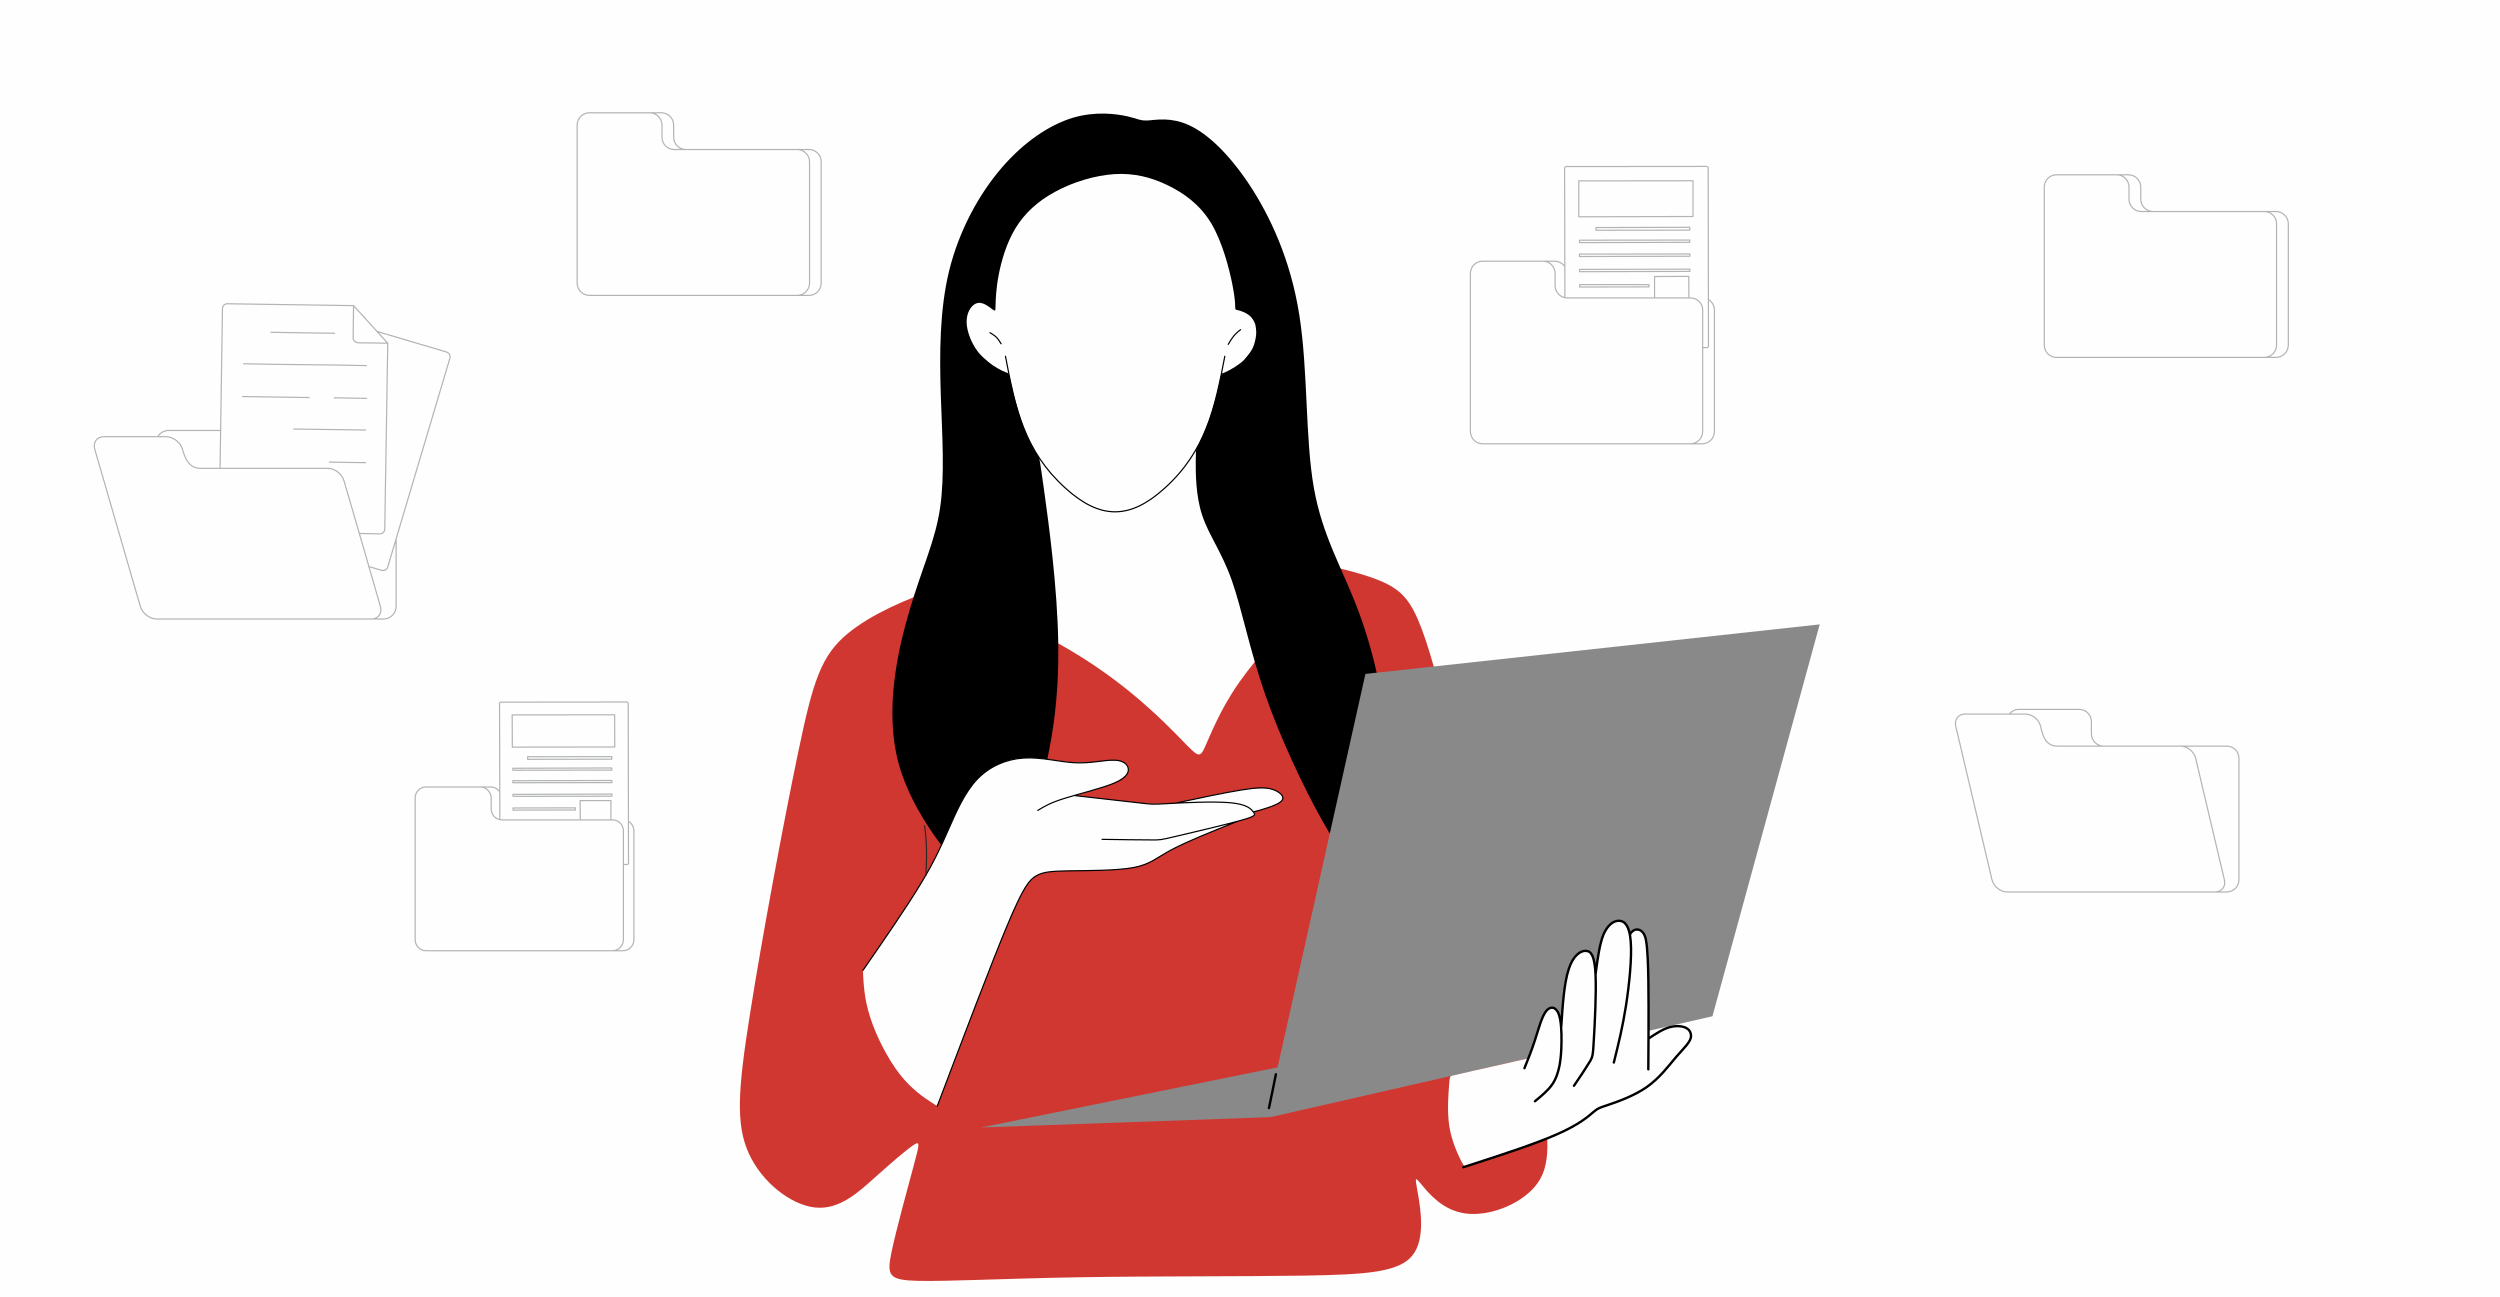 <?xml version="1.0" encoding="UTF-8"?>
<!DOCTYPE svg PUBLIC "-//W3C//DTD SVG 1.0//EN" "http://www.w3.org/TR/2001/REC-SVG-20010904/DTD/svg10.dtd">
<!-- Creator: CorelDRAW X8 -->
<svg xmlns="http://www.w3.org/2000/svg" xml:space="preserve" width="176.191mm" height="91.44mm" version="1.0" style="shape-rendering:geometricPrecision; text-rendering:geometricPrecision; image-rendering:optimizeQuality; fill-rule:evenodd; clip-rule:evenodd"
viewBox="0 0 17621 9145"
 xmlns:xlink="http://www.w3.org/1999/xlink">
 <defs>
  <style type="text/css">
   <![CDATA[
    .str1 {stroke:#2B2A29;stroke-width:8.471;stroke-linecap:round;stroke-linejoin:round}
    .str0 {stroke:black;stroke-width:8.471;stroke-linecap:round;stroke-linejoin:round}
    .str3 {stroke:#B2B3B3;stroke-width:8.471;stroke-linecap:round;stroke-linejoin:round}
    .str2 {stroke:black;stroke-width:16.932;stroke-linecap:round;stroke-linejoin:round}
    .fil3 {fill:none}
    .fil5 {fill:none;fill-rule:nonzero}
    .fil0 {fill:#FEFEFE}
    .fil2 {fill:black}
    .fil4 {fill:#898989}
    .fil1 {fill:#D03730}
   ]]>
  </style>
 </defs>
 <g id="Слой_x0020_1">
  <rect class="fil0" width="17621" height="9145"/>
  <path class="fil1" d="M6628 4142c-235,76 -491,190 -651,322 -189,155 -246,335 -350,833 -104,497 -256,1312 -340,1845 -85,533 -103,783 -9,988 93,205 298,363 467,381 170,18 304,-106 422,-212 118,-106 221,-194 270,-227 49,-34 46,-13 3,144 -42,157 -123,450 -157,613 -33,162 -19,194 186,199 204,5 600,-16 1122,-25 522,-9 1171,-5 1609,-12 437,-7 663,-25 756,-143 94,-118 55,-337 36,-446 -20,-110 -20,-110 30,-50 49,60 148,180 307,201 158,22 377,-56 490,-190 113,-134 120,-325 2,-877 -118,-552 -362,-1466 -521,-2066 -158,-600 -232,-885 -308,-1058 -76,-173 -154,-233 -341,-297 -84,-28 -190,-57 -317,-82 -34,79 -75,155 -131,236 -129,187 -333,397 -469,591 -136,194 -203,372 -241,455 -38,83 -47,71 -170,-56 -124,-127 -362,-369 -726,-593 -301,-185 -687,-358 -969,-474z"/>
  <path class="fil2" d="M7360 3462c32,229 94,685 99,1078 6,393 -45,723 -130,1020 -85,297 -203,562 -265,693 -61,132 -67,130 -210,-32 -144,-161 -426,-482 -523,-850 -96,-368 -6,-782 83,-1080 89,-299 178,-480 212,-710 34,-229 15,-506 5,-798 -9,-292 -9,-599 60,-879 70,-281 209,-535 369,-721 160,-186 340,-304 502,-353 162,-48 307,-27 385,-10 77,18 88,32 145,29 57,-4 161,-25 288,33 128,58 277,196 425,418 147,223 292,530 353,920 62,391 41,866 102,1215 61,349 204,573 317,878 114,306 199,692 196,1014 -2,322 -92,579 -174,668 -82,88 -157,7 -278,-209 -122,-216 -291,-568 -402,-887 -112,-319 -165,-606 -237,-809 -72,-203 -164,-321 -209,-460 -46,-139 -45,-299 -45,-379 1,-80 1,-80 7,-92 7,-13 20,-38 36,-72 15,-34 33,-77 49,-120 15,-44 29,-87 40,-128 11,-40 21,-77 28,-111 8,-33 14,-64 18,-79 4,-16 5,-16 14,-19 9,-4 26,-10 49,-23 23,-12 52,-31 74,-48 21,-16 35,-32 48,-49 14,-17 28,-36 37,-54 9,-19 15,-36 18,-52 4,-17 7,-32 8,-48 1,-15 0,-30 -2,-44 -1,-14 -4,-28 -11,-42 -7,-15 -17,-30 -31,-43 -14,-12 -31,-22 -48,-29 -16,-7 -32,-11 -42,-13 -10,-2 -14,-3 -14,-20 -1,-17 2,-51 -20,-161 -22,-110 -69,-295 -148,-429 -80,-133 -193,-214 -309,-270 -116,-56 -235,-86 -373,-78 -138,9 -294,56 -418,124 -125,67 -217,153 -281,258 -64,106 -99,230 -118,329 -19,99 -21,173 -22,213 -1,40 0,45 -21,30 -21,-16 -64,-52 -103,-46 -39,6 -74,55 -79,114 -6,58 18,126 43,174 25,48 51,76 75,98 23,22 44,38 66,54 22,15 46,28 64,37 19,10 34,14 41,17 7,3 7,5 11,21 4,16 11,48 19,80 7,33 14,66 27,109 12,43 28,97 45,144 17,47 33,88 51,124 18,36 37,68 48,88 12,20 16,28 19,32 3,5 5,6 37,235z"/>
  <path class="fil0" d="M6082 6840c5,102 10,205 53,335 42,131 123,288 207,397 85,108 175,167 220,196 44,29 44,29 45,27 1,-3 3,-9 10,-28 7,-19 20,-52 30,-77 10,-26 17,-45 24,-65 8,-19 15,-40 24,-64 9,-23 20,-49 29,-73 9,-24 18,-47 25,-68 8,-21 15,-40 24,-62 8,-22 18,-47 29,-76 11,-29 23,-62 35,-93 12,-32 24,-62 33,-85 8,-23 14,-38 20,-55 7,-18 15,-38 23,-57 7,-19 14,-37 22,-58 8,-20 18,-43 26,-65 9,-23 17,-45 25,-65 8,-21 16,-40 23,-58 7,-18 13,-34 21,-53 7,-19 15,-40 23,-60 8,-19 16,-37 23,-55 8,-17 15,-34 22,-52 8,-18 16,-36 23,-54 7,-18 14,-34 23,-53 8,-18 18,-37 26,-55 9,-17 16,-32 25,-50 9,-18 20,-39 32,-59 13,-19 27,-37 37,-49 10,-12 16,-18 24,-24 8,-6 18,-12 30,-17 13,-5 28,-9 46,-13 17,-4 37,-7 61,-9 24,-3 51,-4 82,-5 30,-1 63,-1 97,-1 34,-1 68,-1 103,-1 35,-1 72,-1 110,-3 38,-2 79,-5 115,-10 35,-4 67,-10 96,-18 28,-8 54,-18 77,-29 22,-11 41,-23 66,-37 25,-14 54,-31 81,-45 26,-15 49,-26 81,-41 32,-15 74,-34 113,-50 39,-17 74,-31 105,-45 32,-13 60,-25 87,-36 27,-11 54,-22 79,-30 26,-9 51,-15 71,-22 19,-6 34,-13 42,-18 8,-6 11,-9 12,-13 1,-4 1,-8 0,-11 -1,-3 -2,-4 -2,-6 1,-1 4,-2 20,-7 16,-4 46,-11 75,-21 29,-10 58,-23 75,-32 17,-10 24,-17 27,-24 4,-7 5,-14 2,-22 -2,-8 -9,-18 -19,-27 -10,-8 -24,-16 -42,-22 -18,-6 -39,-10 -62,-12 -22,-1 -45,0 -66,1 -22,1 -41,2 -59,5 -18,2 -34,5 -56,9 -21,4 -48,8 -75,13 -27,5 -55,10 -87,17 -31,6 -65,13 -94,20 -30,6 -54,11 -82,17 -28,6 -59,13 -79,18 -20,4 -28,7 -48,8 -19,2 -51,3 -81,3 -30,0 -59,1 -82,0 -24,-1 -41,-3 -71,-6 -30,-3 -72,-8 -115,-13 -43,-5 -87,-10 -126,-14 -40,-5 -74,-9 -107,-13 -33,-4 -65,-7 -83,-9 -18,-2 -20,-2 -26,-3 0,0 0,0 20,-6 20,-6 59,-18 102,-31 43,-13 89,-27 120,-39 31,-11 48,-19 64,-29 16,-9 30,-20 41,-29 11,-8 17,-16 21,-25 5,-9 7,-20 6,-30 -1,-10 -5,-19 -13,-28 -8,-10 -22,-18 -36,-24 -15,-5 -30,-7 -47,-8 -17,0 -35,0 -58,2 -22,2 -50,6 -81,9 -31,2 -67,5 -93,6 -27,1 -46,0 -80,-4 -34,-3 -85,-10 -124,-15 -39,-6 -66,-10 -92,-13 -25,-2 -47,-2 -69,-2 -21,0 -42,0 -65,2 -22,2 -47,6 -69,11 -22,5 -41,12 -62,21 -22,9 -46,19 -65,29 -19,10 -33,20 -50,34 -17,13 -37,30 -54,46 -16,16 -29,31 -40,46 -12,16 -23,30 -35,49 -13,19 -27,41 -41,67 -15,26 -29,57 -41,83 -13,26 -23,48 -38,83 -16,35 -37,82 -53,118 -16,36 -28,61 -43,90 -14,28 -31,61 -47,91 -17,30 -32,58 -54,94 -22,37 -50,82 -74,119 -23,37 -41,65 -63,98 -22,34 -49,73 -78,117 -30,44 -63,92 -90,131 -27,40 -49,72 -68,99 -18,26 -33,48 -48,70z"/>
  <path class="fil3 str0" d="M8657 2427c26,-45 45,-72 87,-103m-111 187c-69,363 -133,667 -424,930 -245,222 -454,222 -699,0 -290,-262 -354,-562 -423,-930m-31 -88c-25,-42 -36,-53 -78,-78"/>
  <path class="fil3 str0" d="M6082 6840c150,-217 300,-434 400,-598 100,-163 149,-272 203,-395 54,-122 112,-258 200,-352 88,-93 206,-144 329,-152 123,-8 250,27 359,33 109,6 201,-17 265,-18 63,-2 98,17 111,47 12,30 2,71 -87,111 -88,39 -254,78 -358,111 -104,32 -146,59 -189,85m-709 2085c189,-499 378,-998 493,-1273 115,-275 157,-325 207,-352 50,-28 109,-32 238,-34 128,-2 325,-1 445,-23 119,-22 160,-68 269,-126 109,-58 287,-129 464,-200m-1152 -182c184,21 368,42 460,52 93,11 93,11 200,5 107,-6 321,-17 442,-6 120,11 147,45 162,65 16,21 22,29 -90,60 -111,31 -338,84 -452,111 -114,27 -114,27 -182,26 -69,0 -205,-2 -342,-4m512 -254c176,-38 353,-75 470,-94 117,-19 175,-19 220,-4 46,15 80,45 71,69 -9,25 -60,45 -102,59 -41,14 -73,23 -105,31"/>
  <path class="fil3 str1" d="M6526 6168c8,-120 6,-247 -9,-348"/>
  <path class="fil4" d="M6915 7947c697,-141 1393,-283 2090,-424 207,-924 413,-1849 619,-2773 1068,-116 2135,-233 3202,-349 -252,921 -504,1842 -756,2762 -1039,237 -2077,474 -3115,711 -692,25 -1348,48 -2040,73z"/>
  <path class="fil3 str2" d="M8944 7810c17,-79 33,-158 49,-238"/>
  <path class="fil0" d="M10298 8181c-23,-46 -66,-137 -83,-244 -16,-107 -6,-229 -1,-290 5,-61 5,-61 24,-66 19,-4 56,-13 144,-33 89,-20 228,-52 301,-68 73,-17 80,-18 84,-19 3,-1 5,-1 16,-32 11,-31 32,-92 50,-145 18,-54 32,-98 46,-126 13,-28 26,-39 37,-45 11,-6 19,-8 28,-6 9,2 18,7 27,19 9,11 18,28 24,42 6,14 8,24 10,21 2,-3 4,-19 7,-52 2,-33 7,-84 13,-136 5,-52 12,-106 22,-149 11,-42 25,-72 42,-95 18,-22 38,-38 57,-45 18,-8 36,-9 48,-4 13,5 20,15 27,29 6,15 12,34 16,54 4,20 8,42 10,45 3,4 5,-11 9,-47 5,-36 13,-94 24,-137 11,-43 26,-72 39,-93 13,-21 25,-35 38,-45 14,-10 30,-17 44,-19 14,-2 27,0 37,5 10,5 17,11 23,20 7,9 12,20 16,32 5,11 8,24 10,29 3,6 4,5 9,-1 4,-6 12,-17 21,-22 10,-5 23,-3 34,-1 11,1 21,3 28,9 7,6 11,15 15,37 5,21 10,54 14,100 4,46 7,105 8,207 2,102 3,246 3,322 0,76 0,85 0,89 0,4 0,2 11,-5 10,-7 31,-21 54,-35 22,-15 47,-30 71,-40 25,-10 49,-13 71,-11 21,2 40,11 53,18 14,8 22,16 27,25 6,10 10,21 10,33 0,11 -3,23 -17,44 -15,21 -42,52 -80,95 -38,43 -87,99 -125,137 -38,39 -65,61 -93,80 -27,19 -55,36 -84,50 -29,15 -58,28 -97,43 -40,16 -90,34 -122,47 -31,13 -45,21 -61,33 -17,12 -37,28 -69,51 -32,22 -76,51 -135,80 -59,29 -131,58 -207,87 -75,28 -153,55 -227,80 -75,26 -146,49 -191,64 -44,14 -62,20 -73,24 -11,3 -14,5 -37,-40z"/>
  <path class="fil3 str2" d="M10745 7529c26,-64 51,-127 75,-201 24,-74 46,-159 76,-199 30,-40 68,-34 88,12 20,46 23,134 22,203 -1,68 -5,119 -14,167 -10,48 -24,94 -53,135 -30,42 -75,79 -120,116m-505 465c251,-81 502,-162 660,-232 158,-69 223,-128 257,-157 35,-29 41,-29 103,-50 63,-21 183,-63 273,-126 91,-64 152,-147 207,-212 56,-64 106,-109 105,-149 -1,-63 -74,-76 -133,-65 -57,10 -120,53 -167,85m-131 -733c28,-57 98,-49 113,36 6,30 10,73 13,135 8,167 6,472 4,778m-372 -669c14,-106 28,-212 56,-281 29,-68 72,-99 111,-97 39,1 73,36 81,146 9,109 -9,295 -33,450 -24,154 -55,279 -86,403m-371 -248c10,-157 21,-314 53,-410 31,-96 83,-131 121,-129 38,1 62,38 68,166 6,127 -5,345 -12,459 -6,114 -8,123 -31,160 -22,37 -65,102 -109,166"/>
  <path class="fil5 str3" d="M11662 2099l0 -150 241 -1 1 152m-874 -3l-2 -911c0,-7 5,-11 11,-12l989 -1c7,0 12,5 12,11l2 1255c0,6 -5,11 -11,11l-30 0m-972 -571c-16,-23 -42,-38 -71,-38l-83 0m1040 1287l83 0c47,0 86,-39 86,-87l0 -855c0,-31 -16,-58 -41,-74m-1082 -99l0 -85c0,-31 -16,-58 -40,-74 -13,-8 -29,-13 -46,-13l-19 0 -406 0c-48,0 -86,39 -86,87l0 1113c0,48 38,87 86,87l93 0 1372 0c48,0 86,-39 86,-87l0 -591 0 -264c0,-14 -3,-27 -9,-39 -14,-28 -44,-47 -77,-47l-11 0 0 0 -24 0 -749 0 -83 0 0 0c-48,0 -87,-39 -87,-87zm972 -487l-805 2 0 -253 805 -1 0 252zm-799 497l0 -17 489 0 0 16 -489 1zm-1 -108l0 -16 778 -2 0 16 -778 2zm0 -107l0 -17 778 -1 0 16 -778 2zm0 -98l0 -17 777 -1 0 16 -777 2zm116 -87l0 -19 661 -2 0 20 -661 1z"/>
  <path class="fil5 str3" d="M5619 2082l83 0c48,0 86,-39 86,-87l0 -855c0,-47 -38,-86 -86,-86l-83 0m-784 0c-48,0 -87,-39 -87,-87l0 -85c0,-48 -38,-87 -86,-87l-83 0m87 172l0 -85c0,-48 -39,-87 -87,-87l-342 0 -83 0c-47,0 -86,39 -86,87l0 1113c0,48 39,87 86,87l1463 0 2 0c48,0 87,-39 87,-87l0 -855c0,-47 -39,-86 -87,-86l-784 0 -83 0c-48,0 -86,-39 -86,-87z"/>
  <path class="fil5 str3" d="M15960 2519l82 0c48,0 87,-39 87,-87l0 -855c0,-47 -39,-86 -87,-86l-82 0m-784 0c-48,0 -87,-39 -87,-87l0 -85c0,-48 -39,-87 -87,-87l-82 0m86 172l0 -85c0,-48 -38,-87 -86,-87l-342 0 -83 0c-48,0 -86,39 -86,87l0 1113c0,48 38,87 86,87l1463 0 2 0c48,0 86,-39 86,-87l0 -855c0,-47 -38,-86 -86,-86l-784 0 -83 0c-48,0 -87,-39 -87,-87z"/>
  <path class="fil5 str3" d="M2321 3301l-11 0m289 692l91 27c18,5 38,-5 43,-24l438 -1471c5,-19 -5,-38 -24,-44l-490 -145m-165 -182c80,89 160,176 241,265l-21 1309c0,19 -16,35 -35,35l-145 -3m-981 -460l17 -1125c0,-19 16,-35 35,-34l889 13m-582 188c149,4 299,4 448,7m-36 908c85,3 171,2 255,4m-507 -237c169,3 338,5 507,7m-220 -227c76,2 151,3 227,4m-875 -13c158,3 312,4 470,7m-462 -238c287,7 578,6 865,13m151 -158l-210 -3c-19,-1 -34,-17 -34,-36l3 -226m-938 880l-365 0c-33,0 -61,17 -77,44m1506 1285l85 0c49,0 89,-40 89,-89l0 -476m-1506 -631c-14,-49 -66,-89 -115,-89l-58 0 -1 0 -380 0c-49,0 -78,40 -64,89l321 1107c14,49 66,89 115,89l96 0 1418 0c49,0 77,-40 63,-89l-114 -396 -142 -488c-14,-49 -65,-89 -115,-89l-503 0 -393 0c-84,0 -110,-72 -128,-134z"/>
  <path class="fil5 str3" d="M4090 5778l-1 -135 217 0 0 136m-783 -3l-2 -817c0,-5 5,-10 10,-10l887 -1c6,0 10,4 10,10l2 1125c0,6 -4,10 -10,10l-26 0m-872 -512c-14,-21 -37,-34 -64,-34l-74 0m933 1154l74 0c42,0 77,-35 77,-78l0 -766c0,-28 -15,-53 -37,-67m-969 -89l0 -76c0,-28 -15,-52 -37,-66 -12,-8 -26,-12 -41,-12l-17 0 -364 0c-43,0 -77,35 -77,78l0 998c0,43 34,78 77,78l83 0 1231 0c42,0 77,-35 77,-78l0 -530 0 -236c0,-13 -3,-25 -8,-36 -13,-25 -39,-42 -69,-42l-10 0 -1 0 -21 0 -672 0 -74 0 0 0c-43,0 -77,-35 -77,-78zm871 -436l-722 1 -1 -227 722 -1 1 227zm-717 445l0 -15 439 -1 0 15 -439 1zm0 -97l0 -14 697 -2 0 15 -697 1zm-1 -96l0 -14 698 -2 0 15 -698 1zm0 -88l0 -14 697 -2 0 15 -697 1zm104 -77l0 -18 593 -1 0 18 -593 1z"/>
  <path class="fil5 str3" d="M15612 6287l83 0c48,0 86,-39 86,-87l0 -855c0,-47 -38,-86 -86,-86l-326 0m-541 0c-48,0 -87,-39 -87,-87l0 -85c0,-48 -38,-87 -86,-87l-425 0c-27,0 -52,13 -67,33m220 86c-12,-48 -59,-86 -107,-86l-113 0 -312 0c-48,0 -77,38 -66,86l255 1081c12,48 60,87 107,87l93 0 1372 0c48,0 78,-39 66,-87l-202 -855c-11,-47 -59,-86 -107,-86l-541 0 -326 0c-87,0 -105,-78 -119,-140z"/>
 </g>
</svg>
